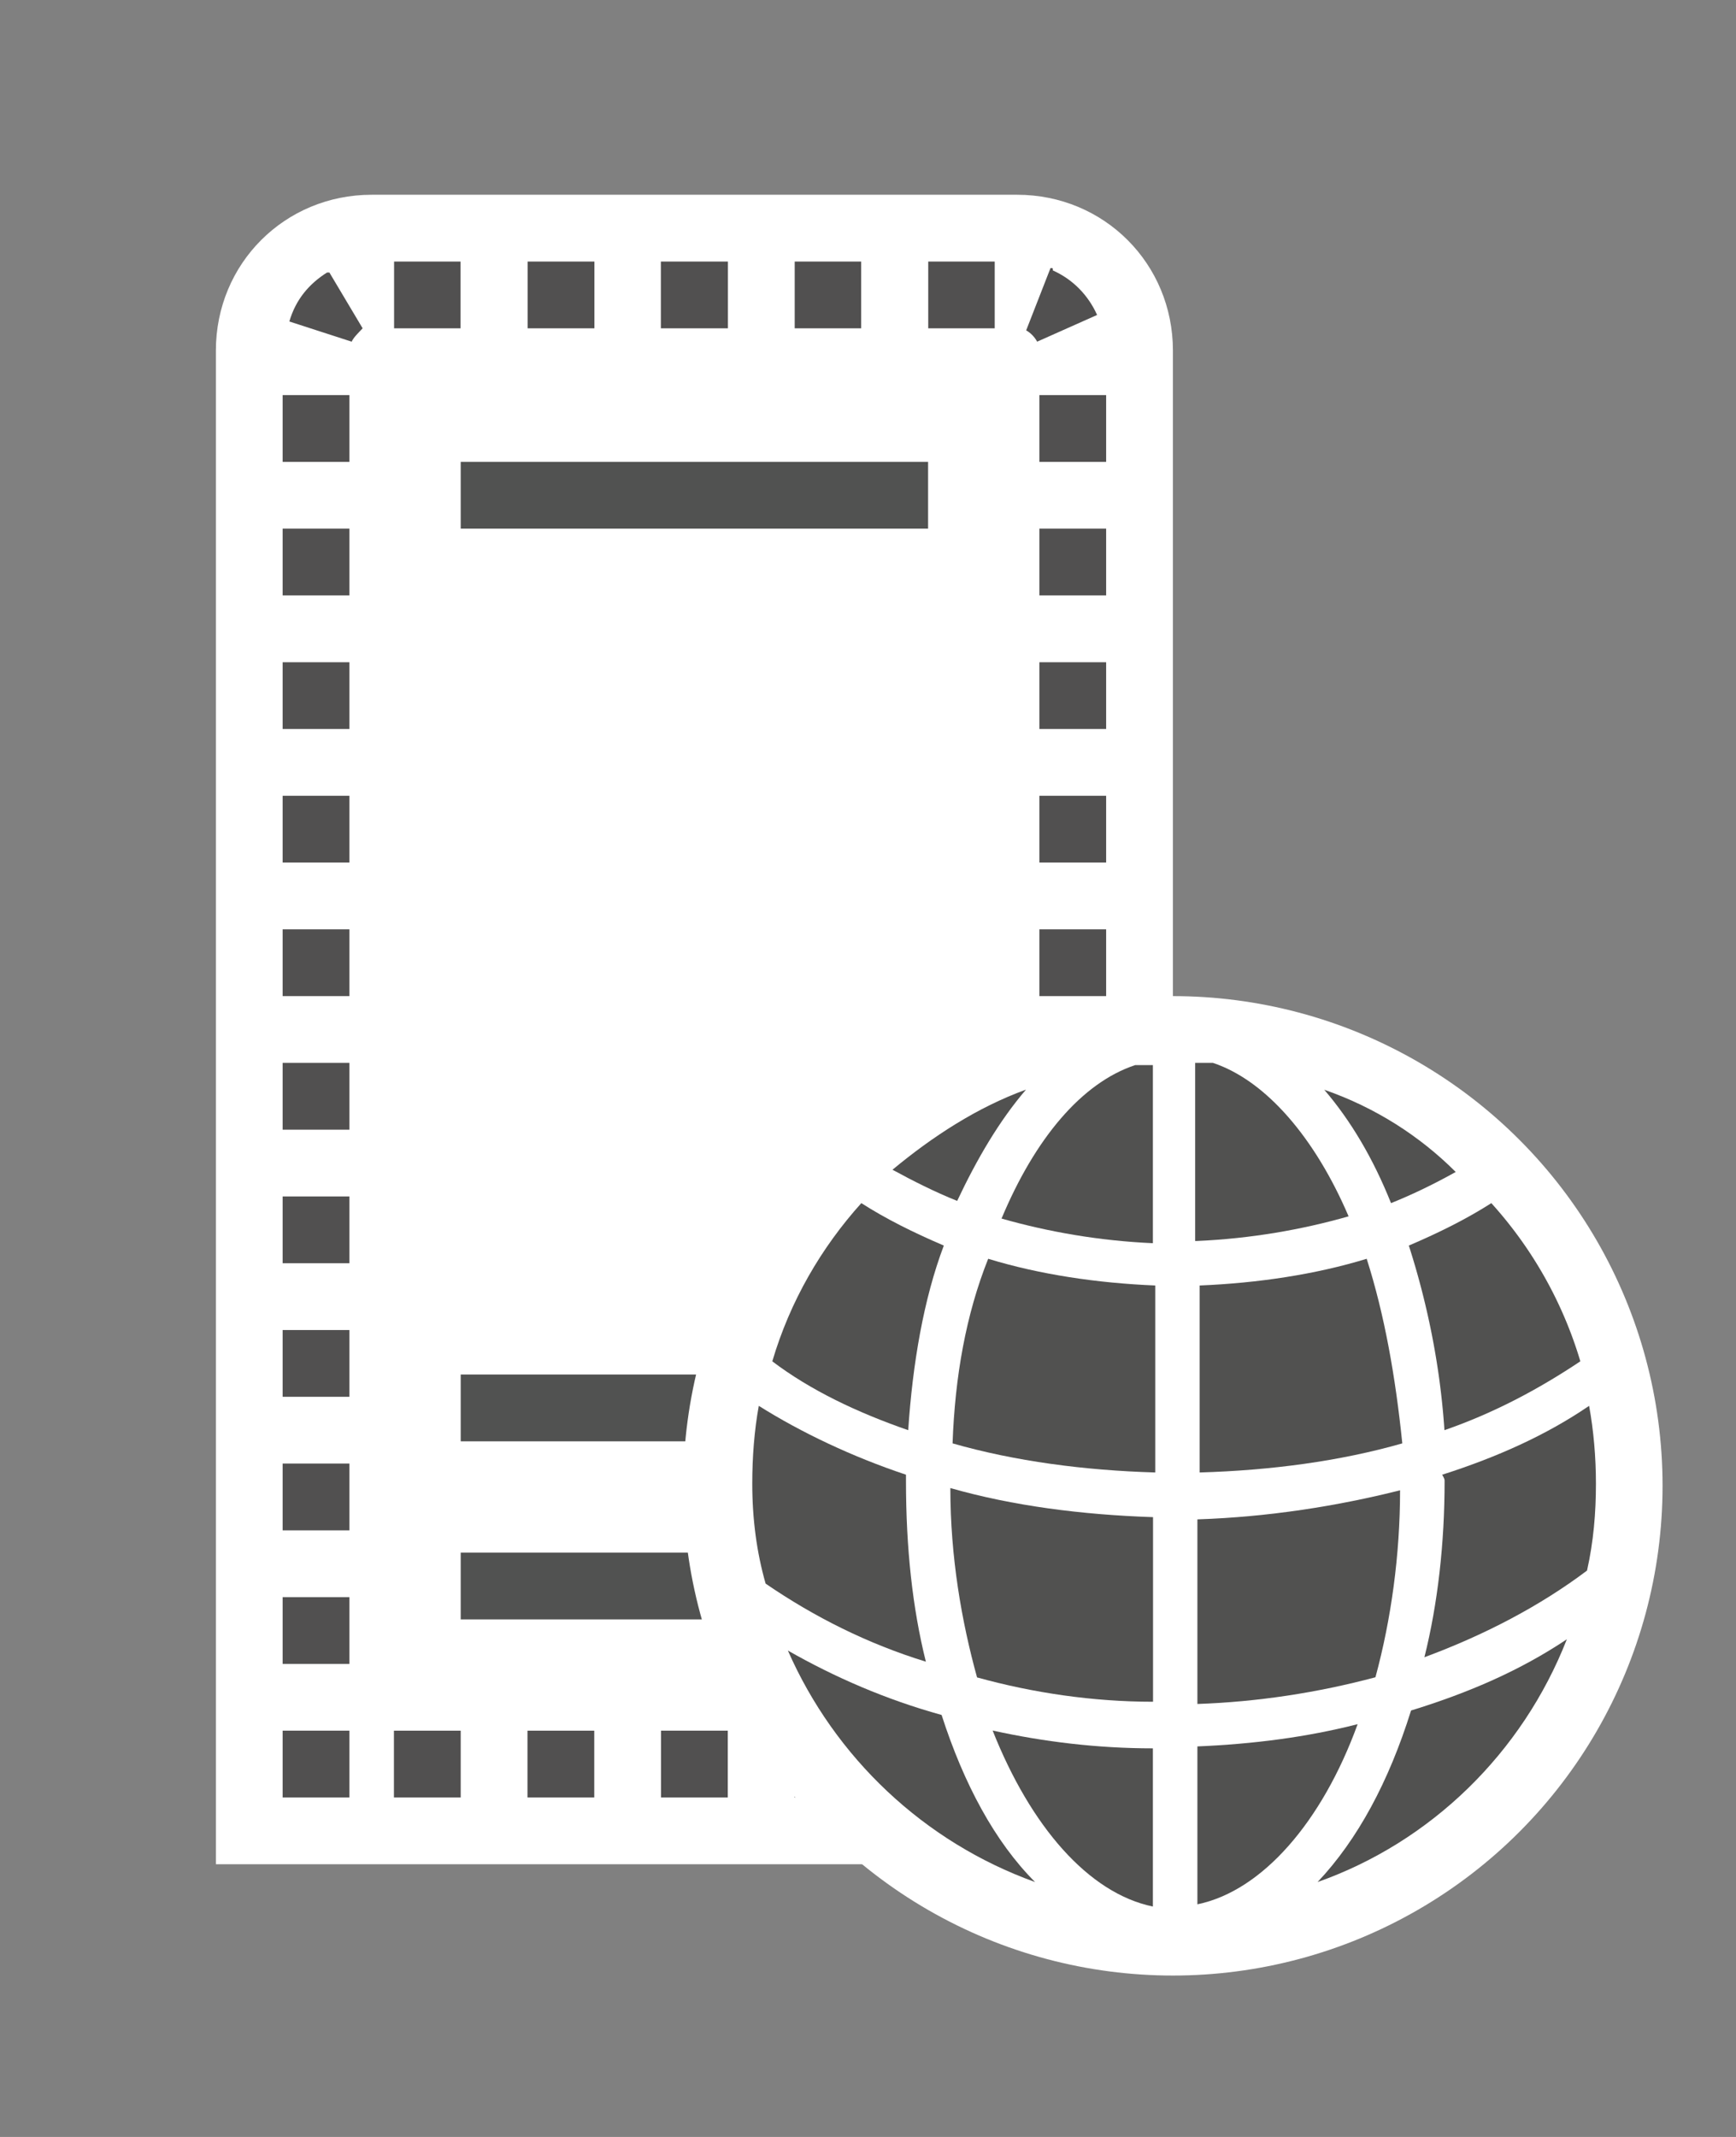 <svg xmlns="http://www.w3.org/2000/svg" xmlns:v="http://schemas.microsoft.com/visio/2003/SVGExtensions/" width="78" height="96" viewBox="0 0 58.5 72" color-interpolation-filters="sRGB" fill="none" fill-rule="evenodd" font-size="12" overflow="visible" stroke-linecap="square" stroke-miterlimit="3">
  <rect x="0" y="0" width="58.5" height="72" fill="#808080" stroke="none"/>
  <v:documentProperties v:langID="4108" v:metric="true" v:viewMarkup="false"/>
  <style>
    .st1,.st2,.st4{fill:#fff;stroke:none;stroke-linecap:butt;stroke-width:.75}.st2,.st4{fill:#515050}.st4{fill:#515150}
  </style>
  <g v:mID="0" v:index="1" v:groupContext="foregroundPage">
    <v:pageProperties v:drawingScale=".039" v:pageScale=".039" v:drawingUnits="24" v:shadowOffsetX="8.504" v:shadowOffsetY="-8.504"/>
    <v:layer v:name="symbols" v:index="0"/>
    <g id="group1452-1" transform="translate(7.275 -5.438)" v:mID="1452" v:groupContext="group" v:layerMember="0">
      <g id="group1453-2" v:mID="1453" v:groupContext="group" v:layerMember="0">
        <g id="group1454-3" transform="translate(0 -3.75)" v:mID="1454" v:groupContext="group" v:layerMember="0">
          <g id="shape1455-4" v:mID="1455" v:groupContext="shape" v:layerMember="0">
            <path d="M0 72V21c0-2.93 2.32-5.25 5.25-5.25H27c2.93 0 5.25 2.32 5.25 5.25v51H0z" class="st1"/>
          </g>
          <g id="shape1456-6" v:mID="1456" v:groupContext="shape" v:layerMember="0" transform="translate(2.475 -51.3)">
            <path d="M23.77 69.3h-2.24v2.25h2.24V69.3zm-4.5 0h-2.24v2.25h2.24V69.3zm-4.49 0h-2.26v2.25h2.26V69.3zm-4.5 0H8.03v2.25h2.25V69.3zm-4.51 0H3.53v2.25h2.24V69.3zm-4.42.37c-.08 0-.08 0 0 0-.08 0-.08 0 0 0-.08 0-.08 0 0 0-.08 0-.08 0 0 0-.08 0-.08 0 0 0-.08 0-.08 0 0 0-.08 0-.08 0 0 0-.08 0-.08 0 0 0-.08 0-.08 0 0 0-.08 0-.08 0 0 0-.08 0-.08 0 0 0-.08 0-.08 0 0 0-.08 0-.08 0 0 0-.08 0-.08 0 0 0-.08 0-.08 0 0 0-.08 0-.08 0 0 0-.08 0-.08 0 0 0-.08 0-.08 0 0 0-.08 0-.08 0 0 0-.08 0-.08 0 0 0h-.08c-.6.38-1.05.9-1.27 1.65l2.1.68c.07-.15.23-.3.37-.45l-1.12-1.88zm24.3-.15l-.82 2.1c.15.08.29.23.37.38l2.02-.9c-.3-.67-.82-1.2-1.49-1.5 0-.08 0-.08-.08-.08.08 0 .08 0 0 0 .08 0 .08 0 0 0 .08 0 .08 0 0 0 .08 0 .08 0 0 0 .08 0 .08 0 0 0 .08 0 .08 0 0 0 .08 0 .08 0 0 0 .08 0 .08 0 0 0 .08 0 .08 0 0 0 .08 0 .08 0 0 0 .08 0 .08 0 0 0 .08 0 .08 0 0 0 .08 0 .08 0 0 0 .08 0 .08 0 0 0 .08 0 .08 0 0 0 .08 0 .08 0 0 0 .08 0 .08 0 0 0 .08 0 .08 0 0 0 .08 0 .08 0 0 0 .08 0 .08 0 0 0 .08 0 .08 0 0 0 .08 0 .08 0 0 0 .08 0 .08 0 0 0z" class="st2"/>
          </g>
          <g id="shape1457-8" v:mID="1457" v:groupContext="shape" v:layerMember="0" transform="translate(8.25 -8.25)">
            <path d="M15.75 72H0v-2.25h15.75V72zm0-6H0v-2.25h15.75V66zm0-30.75H0V33h15.75v2.25z" fill="#515251" stroke-linecap="butt" stroke-width=".75"/>
          </g>
          <g id="group1458-10" transform="translate(2.25 -2.25)" v:mID="1458" v:groupContext="group" v:layerMember="0">
            <g id="shape1459-11" v:mID="1459" v:groupContext="shape" v:layerMember="0" transform="translate(0 -45)">
              <path class="st2" d="M0 69.75h2.25V72H0z"/>
            </g>
            <g id="shape1460-13" v:mID="1460" v:groupContext="shape" v:layerMember="0" transform="translate(0 -40.5)">
              <path class="st2" d="M0 69.75h2.25V72H0z"/>
            </g>
            <g id="shape1461-15" v:mID="1461" v:groupContext="shape" v:layerMember="0" transform="translate(0 -36)">
              <path class="st2" d="M0 69.75h2.25V72H0z"/>
            </g>
            <g id="shape1462-17" v:mID="1462" v:groupContext="shape" v:layerMember="0" transform="translate(0 -31.5)">
              <path class="st2" d="M0 69.75h2.25V72H0z"/>
            </g>
            <g id="shape1463-19" v:mID="1463" v:groupContext="shape" v:layerMember="0" transform="translate(0 -27)">
              <path class="st2" d="M0 69.75h2.25V72H0z"/>
            </g>
            <g id="shape1464-21" v:mID="1464" v:groupContext="shape" v:layerMember="0" transform="translate(0 -22.5)">
              <path class="st2" d="M0 69.75h2.25V72H0z"/>
            </g>
            <g id="shape1465-23" v:mID="1465" v:groupContext="shape" v:layerMember="0" transform="translate(0 -18)">
              <path class="st2" d="M0 69.75h2.25V72H0z"/>
            </g>
            <g id="shape1466-25" v:mID="1466" v:groupContext="shape" v:layerMember="0" transform="translate(0 -13.5)">
              <path class="st2" d="M0 69.75h2.25V72H0z"/>
            </g>
            <g id="shape1467-27" v:mID="1467" v:groupContext="shape" v:layerMember="0" transform="translate(0 -9)">
              <path class="st2" d="M0 69.75h2.25V72H0z"/>
            </g>
            <g id="shape1468-29" v:mID="1468" v:groupContext="shape" v:layerMember="0" transform="translate(0 -4.5)">
              <path class="st2" d="M0 69.75h2.25V72H0z"/>
            </g>
            <g id="shape1469-31" v:mID="1469" v:groupContext="shape" v:layerMember="0">
              <path class="st2" d="M0 69.75h2.25V72H0z"/>
            </g>
            <g id="shape1470-33" v:mID="1470" v:groupContext="shape" v:layerMember="0" transform="translate(3.75)">
              <path class="st2" d="M0 69.75h2.25V72H0z"/>
            </g>
            <g id="shape1471-35" v:mID="1471" v:groupContext="shape" v:layerMember="0" transform="translate(8.25)">
              <path class="st2" d="M0 69.75h2.25V72H0z"/>
            </g>
            <g id="shape1472-37" v:mID="1472" v:groupContext="shape" v:layerMember="0" transform="translate(12.75)">
              <path class="st2" d="M0 69.75h2.25V72H0z"/>
            </g>
            <g id="shape1473-39" v:mID="1473" v:groupContext="shape" v:layerMember="0" transform="translate(17.25)">
              <path class="st2" d="M0 69.75h2.25V72H0z"/>
            </g>
            <g id="shape1474-41" v:mID="1474" v:groupContext="shape" v:layerMember="0" transform="translate(21.75)">
              <path class="st2" d="M0 69.75h2.25V72H0z"/>
            </g>
          </g>
          <g id="group1475-43" transform="translate(27.75 -2.25)" v:mID="1475" v:groupContext="group" v:layerMember="0">
            <g id="shape1476-44" v:mID="1476" v:groupContext="shape" v:layerMember="0" transform="translate(0 -45)">
              <path class="st2" d="M0 69.75h2.25V72H0z"/>
            </g>
            <g id="shape1477-46" v:mID="1477" v:groupContext="shape" v:layerMember="0" transform="translate(0 -40.5)">
              <path class="st2" d="M0 69.75h2.25V72H0z"/>
            </g>
            <g id="shape1478-48" v:mID="1478" v:groupContext="shape" v:layerMember="0" transform="translate(0 -36)">
              <path class="st2" d="M0 69.75h2.25V72H0z"/>
            </g>
            <g id="shape1479-50" v:mID="1479" v:groupContext="shape" v:layerMember="0" transform="translate(0 -31.5)">
              <path class="st2" d="M0 69.75h2.25V72H0z"/>
            </g>
            <g id="shape1480-52" v:mID="1480" v:groupContext="shape" v:layerMember="0" transform="translate(0 -27)">
              <path class="st2" d="M0 69.75h2.25V72H0z"/>
            </g>
            <g id="shape1481-54" v:mID="1481" v:groupContext="shape" v:layerMember="0" transform="translate(0 -22.5)">
              <path class="st2" d="M0 69.75h2.25V72H0z"/>
            </g>
            <g id="shape1482-56" v:mID="1482" v:groupContext="shape" v:layerMember="0" transform="translate(0 -18)">
              <path class="st2" d="M0 69.75h2.25V72H0z"/>
            </g>
            <g id="shape1483-58" v:mID="1483" v:groupContext="shape" v:layerMember="0" transform="translate(0 -13.5)">
              <path class="st2" d="M0 69.75h2.25V72H0z"/>
            </g>
            <g id="shape1484-60" v:mID="1484" v:groupContext="shape" v:layerMember="0" transform="translate(0 -9)">
              <path class="st2" d="M0 69.75h2.25V72H0z"/>
            </g>
            <g id="shape1485-62" v:mID="1485" v:groupContext="shape" v:layerMember="0" transform="translate(0 -4.5)">
              <path class="st2" d="M0 69.75h2.25V72H0z"/>
            </g>
            <g id="shape1486-64" v:mID="1486" v:groupContext="shape" v:layerMember="0">
              <path class="st2" d="M0 69.75h2.25V72H0z"/>
            </g>
          </g>
        </g>
        <g id="group1487-66" transform="translate(15.75)" v:mID="1487" v:groupContext="group" v:layerMember="0">
          <g id="shape1488-67" v:mID="1488" v:groupContext="shape" v:layerMember="0">
            <ellipse cx="16.5" cy="55.5" rx="16.5" ry="16.5" class="st1"/>
          </g>
          <g id="group1489-69" transform="translate(2.325 -2.325)" v:mID="1489" v:groupContext="group" v:layerMember="0">
            <g id="shape1490-70" v:mID="1490" v:groupContext="shape" v:layerMember="0" transform="translate(15.075 -14.625)">
              <path d="M5.63 64.8c-1.73.53-3.68.82-5.63.9V72c2.4-.07 4.73-.38 6.83-.98-.23-2.25-.6-4.34-1.2-6.22z" class="st4"/>
            </g>
            <g id="shape1491-72" v:mID="1491" v:groupContext="shape" v:layerMember="0" transform="translate(4.725 -23.775)">
              <path d="M4.5 68.25c-1.65.6-3.15 1.58-4.5 2.7.68.37 1.43.75 2.18 1.05.67-1.42 1.42-2.7 2.32-3.75z" class="st4"/>
            </g>
            <g id="shape1492-74" v:mID="1492" v:groupContext="shape" v:layerMember="0" transform="translate(8.4 -22.35)">
              <path d="M0 71.17c1.58.45 3.3.75 5.1.83v-6h-.6c-1.8.6-3.37 2.47-4.5 5.17z" class="st4"/>
            </g>
            <g id="shape1493-76" v:mID="1493" v:groupContext="shape" v:layerMember="0" transform="translate(6.75 -14.625)">
              <path d="M0 71.02c2.1.6 4.43.91 6.83.98v-6.3c-1.95-.08-3.9-.37-5.63-.9C.45 66.68.08 68.77 0 71.02z" class="st4"/>
            </g>
            <g id="shape1494-78" v:mID="1494" v:groupContext="shape" v:layerMember="0" transform="translate(22.65 -8.4)">
              <path d="M.68 66.07C.68 68.17.45 70.2 0 72c2.03-.75 3.9-1.73 5.48-2.92.22-.98.3-1.95.3-2.93 0-.9-.08-1.8-.23-2.62-1.42.97-3.07 1.72-4.95 2.32.08.15.08.15.08.22z" class="st4"/>
            </g>
            <g id="shape1495-80" v:mID="1495" v:groupContext="shape" v:layerMember="0" transform="translate(0 -8.25)">
              <path d="M5.18 65.92v-.22c-1.8-.6-3.53-1.42-4.96-2.32C.07 64.2 0 65.1 0 66c0 1.2.15 2.32.45 3.37C2.1 70.5 3.9 71.4 5.85 72c-.45-1.8-.67-3.83-.67-6.08z" class="st4"/>
            </g>
            <g id="shape1496-82" v:mID="1496" v:groupContext="shape" v:layerMember="0" transform="translate(.675 -16.05)">
              <path d="M3 64.35c-1.35 1.5-2.4 3.3-3 5.33 1.28.97 2.85 1.72 4.58 2.32.15-2.25.52-4.42 1.2-6.22-1.05-.45-1.95-.9-2.78-1.43z" class="st4"/>
            </g>
            <g id="shape1497-84" v:mID="1497" v:groupContext="shape" v:layerMember="0" transform="translate(14.925 -22.425)">
              <path d="M.07 72c1.8-.08 3.53-.38 5.1-.83C4.05 68.55 2.4 66.6.6 66H0v6h.07z" class="st4"/>
            </g>
            <g id="shape1498-86" v:mID="1498" v:groupContext="shape" v:layerMember="0" transform="translate(1.2 -.825)">
              <path d="M5.18 66.37C3.3 65.85 1.58 65.1 0 64.2c1.58 3.6 4.58 6.45 8.33 7.8-1.35-1.35-2.4-3.3-3.15-5.63z" class="st4"/>
            </g>
            <g id="shape1499-88" v:mID="1499" v:groupContext="shape" v:layerMember="0" transform="translate(19.275 -23.7)">
              <path d="M0 68.18C.9 69.23 1.65 70.5 2.25 72c.75-.3 1.5-.67 2.18-1.05-1.2-1.2-2.7-2.17-4.43-2.77z" class="st4"/>
            </g>
            <g id="shape1500-90" v:mID="1500" v:groupContext="shape" v:layerMember="0" transform="translate(22.125 -16.05)">
              <path d="M5.78 69.68a13.82 13.82 0 0 0-3-5.33c-.83.53-1.73.98-2.78 1.43.6 1.87 1.05 3.97 1.2 6.22 1.73-.6 3.23-1.42 4.58-2.32z" class="st4"/>
            </g>
            <g id="shape1501-92" v:mID="1501" v:groupContext="shape" v:layerMember="0" transform="translate(19.05 -.825)">
              <path d="M3.15 66.22C2.4 68.62 1.35 70.57 0 72c3.82-1.35 6.9-4.35 8.4-8.18-1.57 1.05-3.3 1.8-5.25 2.4z" class="st4"/>
            </g>
            <g id="shape1502-94" v:mID="1502" v:groupContext="shape" v:layerMember="0" transform="translate(8.1)">
              <path d="M5.4 72v-5.33c-1.87 0-3.67-.22-5.4-.6C1.28 69.3 3.23 71.55 5.4 72z" class="st4"/>
            </g>
            <g id="shape1503-96" v:mID="1503" v:groupContext="shape" v:layerMember="0" transform="translate(15 -6.825)">
              <path d="M6.83 64.8c-2.1.53-4.43.9-6.83.98V72c2.03-.07 4.05-.38 6-.9.53-1.95.83-4.13.83-6.3z" class="st4"/>
            </g>
            <g id="shape1504-98" v:mID="1504" v:groupContext="shape" v:layerMember="0" transform="translate(6.675 -6.9)">
              <path d="M6.83 72v-6.22C4.43 65.7 2.1 65.4 0 64.8c0 2.33.38 4.5.9 6.38 1.88.52 3.9.82 5.93.82z" class="st4"/>
            </g>
            <g id="shape1505-100" v:mID="1505" v:groupContext="shape" v:layerMember="0" transform="translate(15 -.075)">
              <path d="M0 66.68V72c2.18-.45 4.2-2.77 5.4-6.07-1.72.44-3.52.67-5.4.75z" class="st4"/>
            </g>
          </g>
        </g>
      </g>
    </g>
  </g>
</svg>
